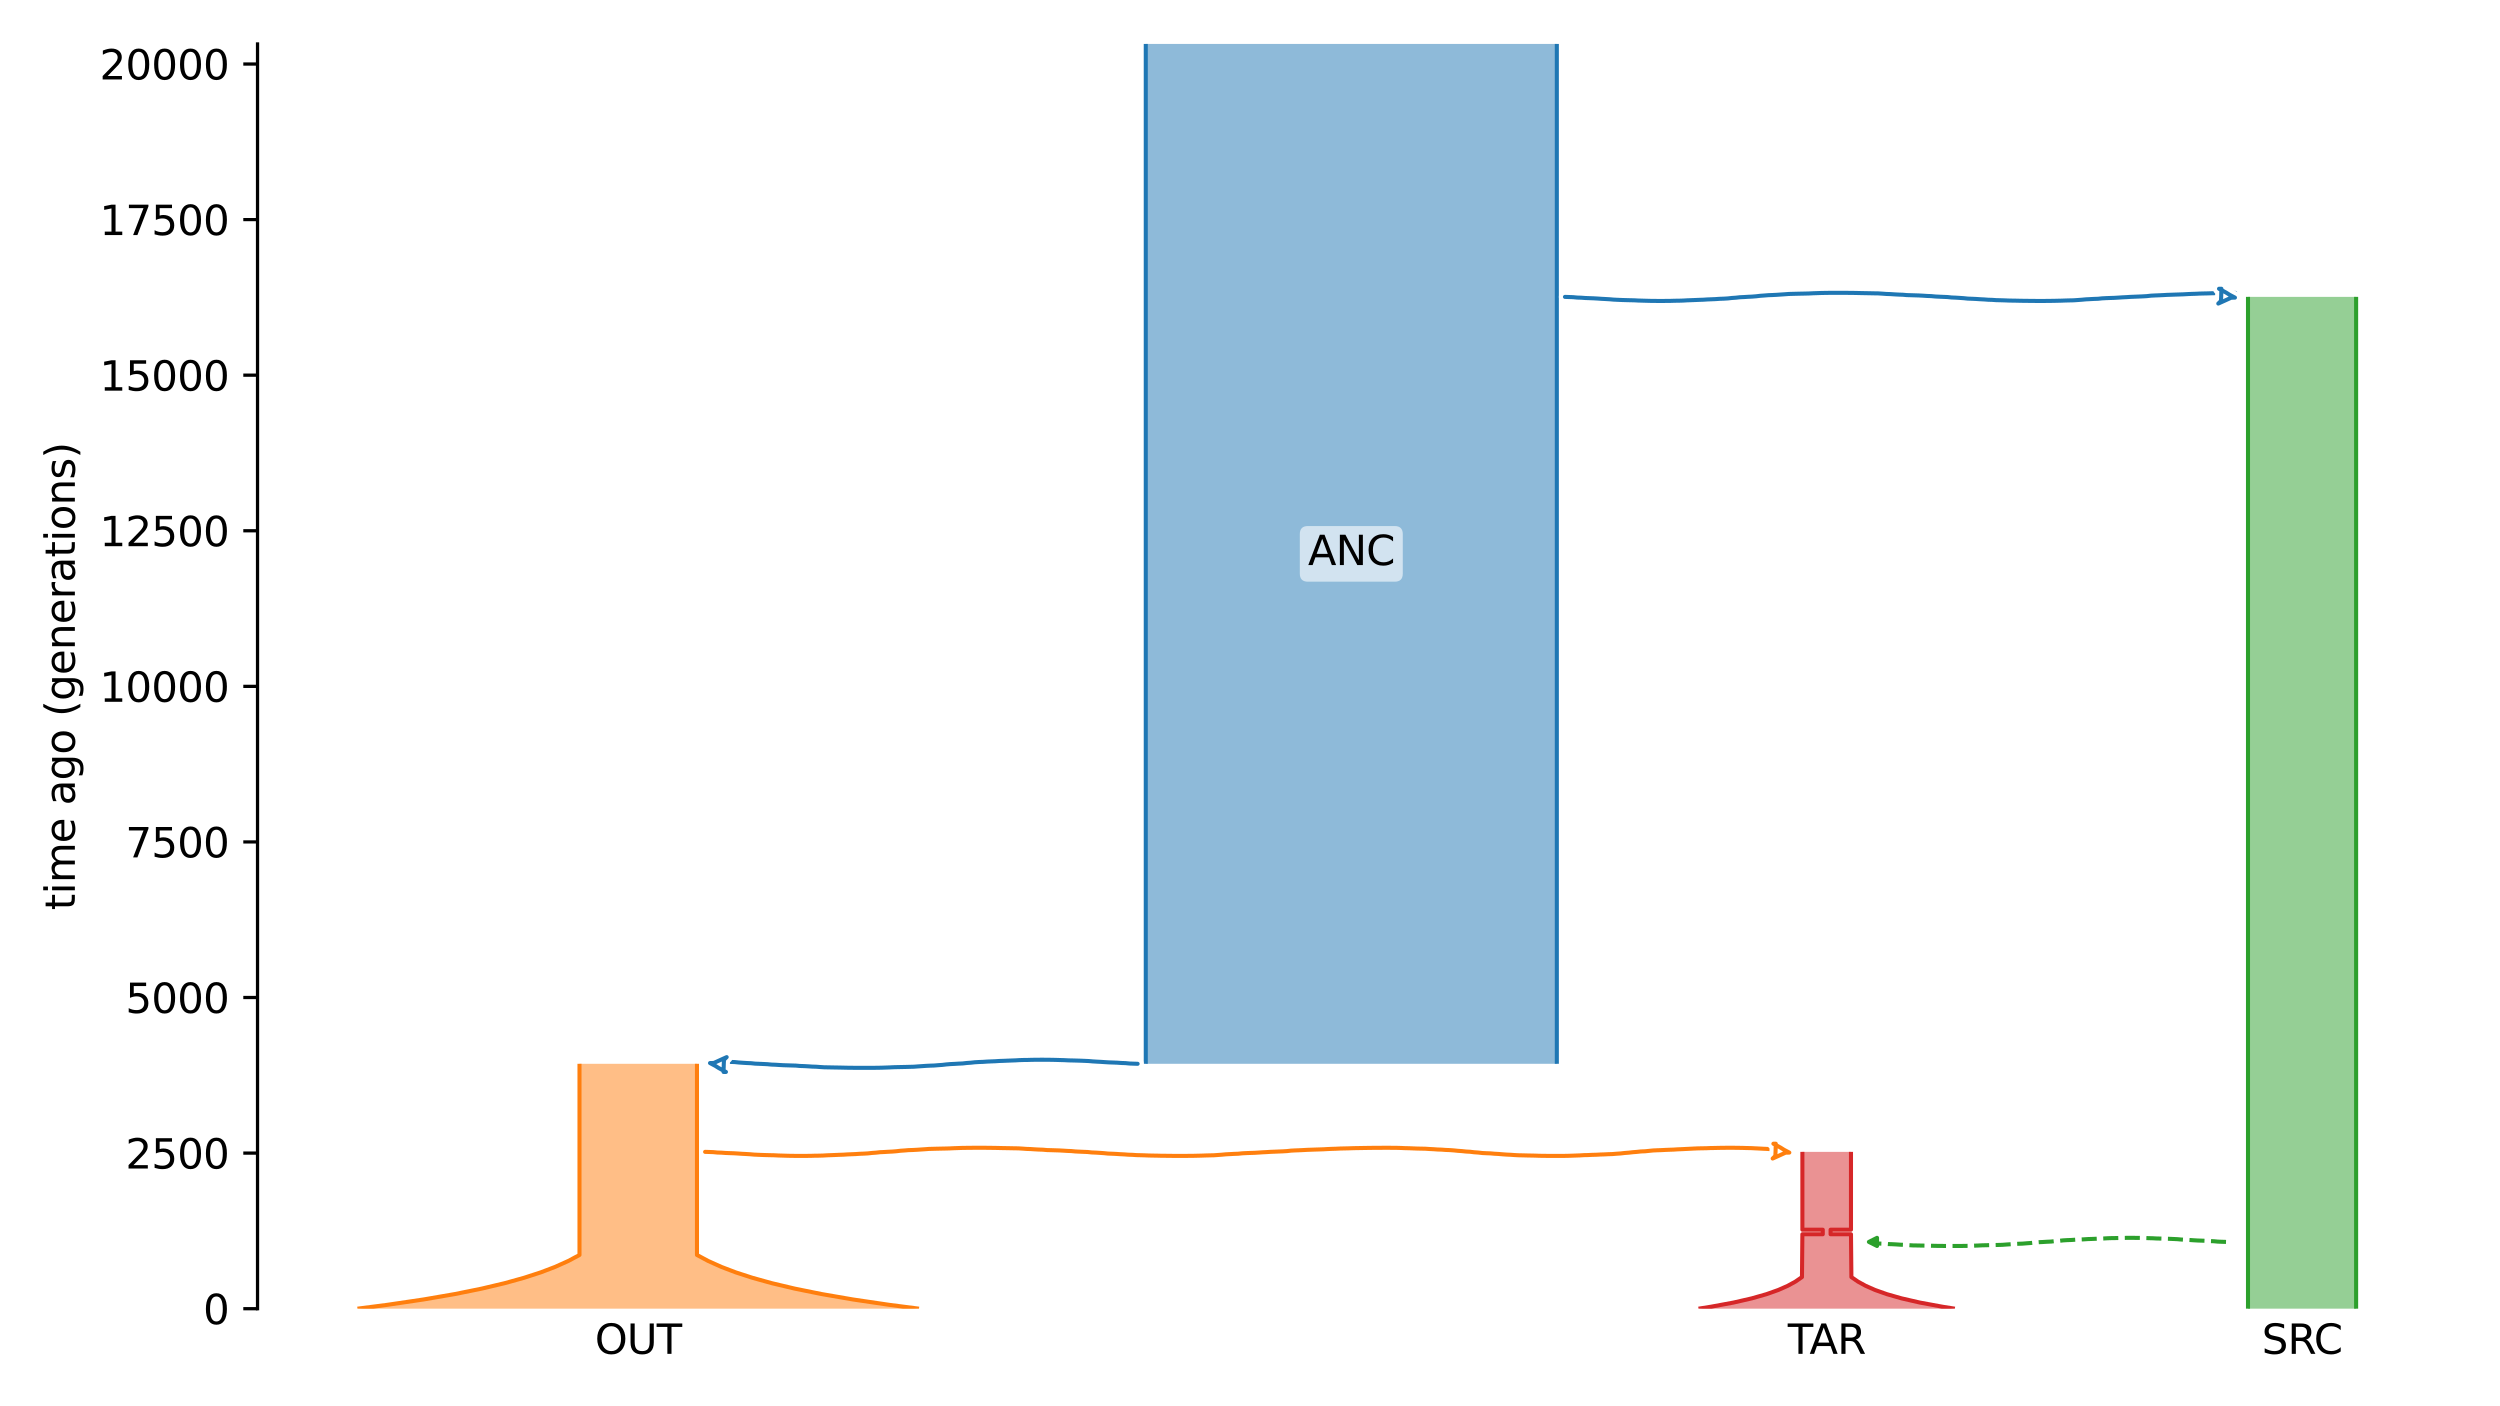 <?xml version="1.0" encoding="utf-8" standalone="no"?>
<!DOCTYPE svg PUBLIC "-//W3C//DTD SVG 1.1//EN"
  "http://www.w3.org/Graphics/SVG/1.1/DTD/svg11.dtd">
<svg xmlns:xlink="http://www.w3.org/1999/xlink" width="614.4pt" height="345.6pt" viewBox="0 0 614.4 345.6" xmlns="http://www.w3.org/2000/svg" version="1.1">
 <defs>
  <style type="text/css">*{stroke-linejoin: round; stroke-linecap: butt}</style>
 </defs>
 <g id="figure_1">
  <g id="patch_1">
   <path d="M 0 345.6 
L 614.4 345.6 
L 614.4 0 
L 0 0 
z
" style="fill: #ffffff"/>
  </g>
  <g id="axes_1">
   <g id="patch_2">
    <path d="M 63.291 321.622 
L 603.6 321.622 
L 603.6 10.8 
L 63.291 10.8 
z
" style="fill: #ffffff"/>
   </g>
   <path d="M 547.064 305.211 
L 546.064 305.179 
L 545.064 305.143 
L 544.064 305.045 
L 543.064 305.012 
L 542.064 304.939 
L 541.064 304.9 
L 540.064 304.865 
L 539.064 304.807 
L 538.064 304.737 
L 537.064 304.685 
L 536.064 304.626 
L 535.064 304.537 
L 534.064 304.491 
L 533.064 304.449 
L 532.064 304.418 
L 531.064 304.392 
L 530.064 304.371 
L 529.064 304.317 
L 528.064 304.289 
L 527.064 304.259 
L 526.064 304.234 
L 525.064 304.222 
L 524.064 304.212 
L 523.064 304.212 
L 522.064 304.222 
L 521.064 304.234 
L 520.064 304.265 
L 519.064 304.276 
L 518.064 304.306 
L 517.064 304.366 
L 516.064 304.403 
L 515.064 304.442 
L 514.064 304.484 
L 513.064 304.517 
L 512.064 304.585 
L 511.064 304.624 
L 510.064 304.666 
L 509.064 304.737 
L 508.064 304.773 
L 507.064 304.832 
L 506.064 304.943 
L 505.064 305.013 
L 504.064 305.126 
L 503.064 305.172 
L 502.064 305.233 
L 501.064 305.282 
L 500.064 305.363 
L 499.064 305.481 
L 498.064 305.551 
L 497.064 305.635 
L 496.064 305.668 
L 495.064 305.719 
L 494.064 305.788 
L 493.064 305.854 
L 492.064 305.931 
L 491.064 305.958 
L 490.064 305.984 
L 489.064 306.007 
L 488.064 306.027 
L 487.064 306.053 
L 486.064 306.103 
L 485.064 306.138 
L 484.064 306.174 
L 483.064 306.189 
L 482.064 306.205 
L 481.064 306.208 
L 480.064 306.211 
L 479.064 306.21 
L 478.064 306.208 
L 477.064 306.195 
L 476.064 306.187 
L 475.064 306.165 
L 474.064 306.142 
L 473.064 306.125 
L 472.064 306.106 
L 471.064 306.086 
L 470.064 306.069 
L 469.064 306.007 
L 468.064 305.931 
L 467.064 305.899 
L 466.064 305.831 
L 465.064 305.777 
L 464.064 305.743 
L 463.064 305.653 
L 462.064 305.625 
L 460.3 305.593 
" clip-path="url(#p0318773125)" style="fill: none; stroke-dasharray: 3.7,1.6; stroke-dashoffset: 0; stroke: #2ca02c"/>
   <g id="patch_3">
    <path d="M 281.584 10.8 
L 281.584 261.438 
M 382.606 10.8 
L 382.606 261.438 
" clip-path="url(#p0318773125)" style="fill: none; stroke: #ffffff; stroke-width: 3; stroke-linejoin: miter"/>
    <path d="M 281.584 10.8 
L 281.584 261.438 
M 382.606 10.8 
L 382.606 261.438 
" clip-path="url(#p0318773125)" style="fill: none; stroke: #1f77b4; stroke-linejoin: miter"/>
    <g id="PolyCollection_1">
     <path d="M 382.606 10.8 
L 281.584 10.8 
L 281.584 261.438 
L 382.606 261.438 
L 382.606 261.438 
L 382.606 10.8 
z
" clip-path="url(#p0318773125)" style="fill: #1f77b4; fill-opacity: 0.5"/>
    </g>
    <g id="patch_4">
     <path d="M 142.416 261.438 
L 142.416 308.423 
L 142.416 308.423 
L 139.676 309.889 
L 136.415 311.356 
L 132.916 312.689 
L 128.818 314.022 
L 124.019 315.356 
L 118.399 316.689 
L 111.816 318.022 
L 104.106 319.355 
L 95.076 320.689 
L 87.85 321.622 
M 171.287 261.438 
L 171.287 308.423 
L 171.287 308.423 
L 174.027 309.889 
L 177.288 311.356 
L 180.787 312.689 
L 184.884 314.022 
L 189.684 315.356 
L 195.304 316.689 
L 201.887 318.022 
L 209.597 319.355 
L 218.627 320.689 
L 225.853 321.622 
L 225.853 321.622 
" clip-path="url(#p0318773125)" style="fill: none; stroke: #ffffff; stroke-width: 3; stroke-linejoin: miter"/>
     <path d="M 142.416 261.438 
L 142.416 308.423 
L 142.416 308.423 
L 139.676 309.889 
L 136.415 311.356 
L 132.916 312.689 
L 128.818 314.022 
L 124.019 315.356 
L 118.399 316.689 
L 111.816 318.022 
L 104.106 319.355 
L 95.076 320.689 
L 87.85 321.622 
M 171.287 261.438 
L 171.287 308.423 
L 171.287 308.423 
L 174.027 309.889 
L 177.288 311.356 
L 180.787 312.689 
L 184.884 314.022 
L 189.684 315.356 
L 195.304 316.689 
L 201.887 318.022 
L 209.597 319.355 
L 218.627 320.689 
L 225.853 321.622 
L 225.853 321.622 
" clip-path="url(#p0318773125)" style="fill: none; stroke: #ff7f0e; stroke-linejoin: miter"/>
     <g id="PolyCollection_2">
      <path d="M 171.287 261.438 
L 142.416 261.438 
L 142.416 308.423 
L 142.416 308.423 
L 142.186 308.556 
L 141.953 308.689 
L 141.715 308.823 
L 141.474 308.956 
L 141.229 309.089 
L 140.98 309.223 
L 140.728 309.356 
L 140.471 309.489 
L 140.21 309.623 
L 139.945 309.756 
L 139.676 309.889 
L 139.402 310.023 
L 139.124 310.156 
L 138.842 310.289 
L 138.555 310.423 
L 138.263 310.556 
L 137.967 310.689 
L 137.667 310.823 
L 137.361 310.956 
L 137.051 311.089 
L 136.735 311.223 
L 136.415 311.356 
L 136.089 311.489 
L 135.759 311.623 
L 135.423 311.756 
L 135.081 311.889 
L 134.734 312.023 
L 134.382 312.156 
L 134.024 312.289 
L 133.661 312.422 
L 133.291 312.556 
L 132.916 312.689 
L 132.535 312.822 
L 132.148 312.956 
L 131.754 313.089 
L 131.354 313.222 
L 130.948 313.356 
L 130.536 313.489 
L 130.116 313.622 
L 129.691 313.756 
L 129.258 313.889 
L 128.818 314.022 
L 128.372 314.156 
L 127.918 314.289 
L 127.457 314.422 
L 126.989 314.556 
L 126.514 314.689 
L 126.03 314.822 
L 125.539 314.956 
L 125.041 315.089 
L 124.534 315.222 
L 124.019 315.356 
L 123.496 315.489 
L 122.965 315.622 
L 122.425 315.756 
L 121.877 315.889 
L 121.32 316.022 
L 120.754 316.156 
L 120.179 316.289 
L 119.595 316.422 
L 119.001 316.556 
L 118.399 316.689 
L 117.786 316.822 
L 117.164 316.956 
L 116.532 317.089 
L 115.89 317.222 
L 115.237 317.355 
L 114.574 317.489 
L 113.901 317.622 
L 113.217 317.755 
L 112.522 317.889 
L 111.816 318.022 
L 111.098 318.155 
L 110.37 318.289 
L 109.629 318.422 
L 108.877 318.555 
L 108.113 318.689 
L 107.337 318.822 
L 106.548 318.955 
L 105.747 319.089 
L 104.933 319.222 
L 104.106 319.355 
L 103.266 319.489 
L 102.412 319.622 
L 101.545 319.755 
L 100.664 319.889 
L 99.769 320.022 
L 98.86 320.155 
L 97.936 320.289 
L 96.998 320.422 
L 96.044 320.555 
L 95.076 320.689 
L 94.092 320.822 
L 93.092 320.955 
L 92.077 321.089 
L 91.045 321.222 
L 89.997 321.355 
L 88.932 321.489 
L 87.85 321.622 
L 225.853 321.622 
L 225.853 321.622 
L 224.771 321.489 
L 223.706 321.355 
L 222.658 321.222 
L 221.626 321.089 
L 220.611 320.955 
L 219.611 320.822 
L 218.627 320.689 
L 217.658 320.555 
L 216.705 320.422 
L 215.767 320.289 
L 214.843 320.155 
L 213.934 320.022 
L 213.039 319.889 
L 212.158 319.755 
L 211.291 319.622 
L 210.437 319.489 
L 209.597 319.355 
L 208.77 319.222 
L 207.956 319.089 
L 207.155 318.955 
L 206.366 318.822 
L 205.59 318.689 
L 204.826 318.555 
L 204.074 318.422 
L 203.333 318.289 
L 202.605 318.155 
L 201.887 318.022 
L 201.181 317.889 
L 200.486 317.755 
L 199.802 317.622 
L 199.129 317.489 
L 198.466 317.355 
L 197.813 317.222 
L 197.171 317.089 
L 196.539 316.956 
L 195.917 316.822 
L 195.304 316.689 
L 194.701 316.556 
L 194.108 316.422 
L 193.524 316.289 
L 192.949 316.156 
L 192.383 316.022 
L 191.826 315.889 
L 191.277 315.756 
L 190.738 315.622 
L 190.206 315.489 
L 189.684 315.356 
L 189.169 315.222 
L 188.662 315.089 
L 188.163 314.956 
L 187.672 314.822 
L 187.189 314.689 
L 186.714 314.556 
L 186.245 314.422 
L 185.785 314.289 
L 185.331 314.156 
L 184.884 314.022 
L 184.445 313.889 
L 184.012 313.756 
L 183.586 313.622 
L 183.167 313.489 
L 182.755 313.356 
L 182.349 313.222 
L 181.949 313.089 
L 181.555 312.956 
L 181.168 312.822 
L 180.787 312.689 
L 180.411 312.556 
L 180.042 312.422 
L 179.679 312.289 
L 179.321 312.156 
L 178.968 312.023 
L 178.622 311.889 
L 178.28 311.756 
L 177.944 311.623 
L 177.614 311.489 
L 177.288 311.356 
L 176.968 311.223 
L 176.652 311.089 
L 176.342 310.956 
L 176.036 310.823 
L 175.735 310.689 
L 175.439 310.556 
L 175.148 310.423 
L 174.861 310.289 
L 174.579 310.156 
L 174.301 310.023 
L 174.027 309.889 
L 173.758 309.756 
L 173.493 309.623 
L 173.232 309.489 
L 172.975 309.356 
L 172.722 309.223 
L 172.474 309.089 
L 172.229 308.956 
L 171.988 308.823 
L 171.75 308.689 
L 171.517 308.556 
L 171.287 308.423 
L 171.287 308.423 
L 171.287 261.438 
z
" clip-path="url(#p0318773125)" style="fill: #ff7f0e; fill-opacity: 0.5"/>
     </g>
     <g id="patch_5">
      <path d="M 552.468 72.964 
L 552.468 321.622 
M 579.04 72.964 
L 579.04 321.622 
" clip-path="url(#p0318773125)" style="fill: none; stroke: #ffffff; stroke-width: 3; stroke-linejoin: miter"/>
      <path d="M 552.468 72.964 
L 552.468 321.622 
M 579.04 72.964 
L 579.04 321.622 
" clip-path="url(#p0318773125)" style="fill: none; stroke: #2ca02c; stroke-linejoin: miter"/>
      <g id="PolyCollection_3">
       <path d="M 579.04 72.964 
L 552.468 72.964 
L 552.468 321.622 
L 579.04 321.622 
L 579.04 321.622 
L 579.04 72.964 
z
" clip-path="url(#p0318773125)" style="fill: #2ca02c; fill-opacity: 0.5"/>
      </g>
      <g id="patch_6">
       <path d="M 442.953 283.08 
L 442.953 302.213 
L 447.963 302.213 
L 447.963 303.33 
L 442.953 303.33 
L 442.852 313.855 
L 441.242 314.965 
L 439.367 315.995 
L 437.034 317.025 
L 434.133 318.055 
L 430.523 319.086 
L 426.032 320.116 
L 420.446 321.146 
L 417.426 321.622 
M 454.897 283.08 
L 454.897 302.213 
L 449.887 302.213 
L 449.887 303.33 
L 454.897 303.33 
L 454.998 313.855 
L 456.608 314.965 
L 458.483 315.995 
L 460.815 317.025 
L 463.717 318.055 
L 467.327 319.086 
L 471.817 320.116 
L 477.404 321.146 
L 480.423 321.622 
L 480.423 321.622 
" clip-path="url(#p0318773125)" style="fill: none; stroke: #ffffff; stroke-width: 3; stroke-linejoin: miter"/>
       <path d="M 442.953 283.08 
L 442.953 302.213 
L 447.963 302.213 
L 447.963 303.33 
L 442.953 303.33 
L 442.852 313.855 
L 441.242 314.965 
L 439.367 315.995 
L 437.034 317.025 
L 434.133 318.055 
L 430.523 319.086 
L 426.032 320.116 
L 420.446 321.146 
L 417.426 321.622 
M 454.897 283.08 
L 454.897 302.213 
L 449.887 302.213 
L 449.887 303.33 
L 454.897 303.33 
L 454.998 313.855 
L 456.608 314.965 
L 458.483 315.995 
L 460.815 317.025 
L 463.717 318.055 
L 467.327 319.086 
L 471.817 320.116 
L 477.404 321.146 
L 480.423 321.622 
L 480.423 321.622 
" clip-path="url(#p0318773125)" style="fill: none; stroke: #d62728; stroke-linejoin: miter"/>
       <g id="PolyCollection_4">
        <path d="M 454.897 283.08 
L 442.953 283.08 
L 442.953 302.213 
L 447.963 302.213 
L 447.963 303.33 
L 442.953 303.33 
L 442.953 313.776 
L 442.953 313.776 
L 442.852 313.855 
L 442.749 313.934 
L 442.644 314.014 
L 442.538 314.093 
L 442.43 314.172 
L 442.319 314.251 
L 442.208 314.331 
L 442.094 314.41 
L 441.978 314.489 
L 441.86 314.568 
L 441.741 314.648 
L 441.619 314.727 
L 441.495 314.806 
L 441.37 314.885 
L 441.242 314.965 
L 441.111 315.044 
L 440.979 315.123 
L 440.844 315.202 
L 440.708 315.282 
L 440.568 315.361 
L 440.427 315.44 
L 440.283 315.519 
L 440.137 315.599 
L 439.988 315.678 
L 439.836 315.757 
L 439.682 315.836 
L 439.526 315.916 
L 439.367 315.995 
L 439.205 316.074 
L 439.04 316.153 
L 438.873 316.233 
L 438.702 316.312 
L 438.529 316.391 
L 438.353 316.47 
L 438.174 316.55 
L 437.992 316.629 
L 437.807 316.708 
L 437.619 316.787 
L 437.427 316.867 
L 437.232 316.946 
L 437.034 317.025 
L 436.833 317.104 
L 436.628 317.184 
L 436.42 317.263 
L 436.208 317.342 
L 435.992 317.421 
L 435.773 317.501 
L 435.551 317.58 
L 435.324 317.659 
L 435.094 317.738 
L 434.859 317.818 
L 434.621 317.897 
L 434.379 317.976 
L 434.133 318.055 
L 433.882 318.135 
L 433.627 318.214 
L 433.368 318.293 
L 433.105 318.372 
L 432.837 318.452 
L 432.564 318.531 
L 432.287 318.61 
L 432.005 318.69 
L 431.719 318.769 
L 431.427 318.848 
L 431.131 318.927 
L 430.829 319.007 
L 430.523 319.086 
L 430.211 319.165 
L 429.894 319.244 
L 429.572 319.324 
L 429.244 319.403 
L 428.911 319.482 
L 428.572 319.561 
L 428.227 319.641 
L 427.876 319.72 
L 427.52 319.799 
L 427.157 319.878 
L 426.788 319.958 
L 426.413 320.037 
L 426.032 320.116 
L 425.644 320.195 
L 425.25 320.275 
L 424.849 320.354 
L 424.441 320.433 
L 424.027 320.512 
L 423.605 320.592 
L 423.176 320.671 
L 422.74 320.75 
L 422.296 320.829 
L 421.845 320.909 
L 421.387 320.988 
L 420.92 321.067 
L 420.446 321.146 
L 419.963 321.226 
L 419.473 321.305 
L 418.974 321.384 
L 418.467 321.463 
L 417.951 321.543 
L 417.426 321.622 
L 480.423 321.622 
L 480.423 321.622 
L 479.899 321.543 
L 479.383 321.463 
L 478.875 321.384 
L 478.377 321.305 
L 477.886 321.226 
L 477.404 321.146 
L 476.929 321.067 
L 476.463 320.988 
L 476.004 320.909 
L 475.553 320.829 
L 475.11 320.75 
L 474.673 320.671 
L 474.245 320.592 
L 473.823 320.512 
L 473.408 320.433 
L 473 320.354 
L 472.599 320.275 
L 472.205 320.195 
L 471.817 320.116 
L 471.436 320.037 
L 471.061 319.958 
L 470.692 319.878 
L 470.33 319.799 
L 469.973 319.72 
L 469.623 319.641 
L 469.278 319.561 
L 468.939 319.482 
L 468.605 319.403 
L 468.278 319.324 
L 467.955 319.244 
L 467.638 319.165 
L 467.327 319.086 
L 467.02 319.007 
L 466.719 318.927 
L 466.422 318.848 
L 466.131 318.769 
L 465.844 318.69 
L 465.562 318.61 
L 465.285 318.531 
L 465.013 318.452 
L 464.745 318.372 
L 464.481 318.293 
L 464.222 318.214 
L 463.967 318.135 
L 463.717 318.055 
L 463.47 317.976 
L 463.228 317.897 
L 462.99 317.818 
L 462.756 317.738 
L 462.525 317.659 
L 462.299 317.58 
L 462.076 317.501 
L 461.857 317.421 
L 461.642 317.342 
L 461.43 317.263 
L 461.221 317.184 
L 461.017 317.104 
L 460.815 317.025 
L 460.617 316.946 
L 460.422 316.867 
L 460.231 316.787 
L 460.043 316.708 
L 459.857 316.629 
L 459.675 316.55 
L 459.496 316.47 
L 459.32 316.391 
L 459.147 316.312 
L 458.977 316.233 
L 458.809 316.153 
L 458.645 316.074 
L 458.483 315.995 
L 458.324 315.916 
L 458.167 315.836 
L 458.013 315.757 
L 457.862 315.678 
L 457.713 315.599 
L 457.566 315.519 
L 457.422 315.44 
L 457.281 315.361 
L 457.142 315.282 
L 457.005 315.202 
L 456.87 315.123 
L 456.738 315.044 
L 456.608 314.965 
L 456.48 314.885 
L 456.354 314.806 
L 456.23 314.727 
L 456.109 314.648 
L 455.989 314.568 
L 455.871 314.489 
L 455.756 314.41 
L 455.642 314.331 
L 455.53 314.251 
L 455.42 314.172 
L 455.312 314.093 
L 455.205 314.014 
L 455.101 313.934 
L 454.998 313.855 
L 454.897 313.776 
L 454.897 313.776 
L 454.897 303.33 
L 449.887 303.33 
L 449.887 302.213 
L 454.897 302.213 
L 454.897 283.08 
z
" clip-path="url(#p0318773125)" style="fill: #d62728; fill-opacity: 0.5"/>
       </g>
       <g id="matplotlib.axis_1">
        <g id="xtick_1">
         <g id="line2d_1"/>
         <g id="text_1">
          <!-- OUT -->
          <g transform="translate(146.202 332.72) scale(0.1 -0.1)">
           <defs>
            <path id="DejaVuSans-4f" d="M 2522 4238 
Q 1834 4238 1429 3725 
Q 1025 3213 1025 2328 
Q 1025 1447 1429 934 
Q 1834 422 2522 422 
Q 3209 422 3611 934 
Q 4013 1447 4013 2328 
Q 4013 3213 3611 3725 
Q 3209 4238 2522 4238 
z
M 2522 4750 
Q 3503 4750 4090 4092 
Q 4678 3434 4678 2328 
Q 4678 1225 4090 567 
Q 3503 -91 2522 -91 
Q 1538 -91 948 565 
Q 359 1222 359 2328 
Q 359 3434 948 4092 
Q 1538 4750 2522 4750 
z
" transform="scale(0.016)"/>
            <path id="DejaVuSans-55" d="M 556 4666 
L 1191 4666 
L 1191 1831 
Q 1191 1081 1462 751 
Q 1734 422 2344 422 
Q 2950 422 3222 751 
Q 3494 1081 3494 1831 
L 3494 4666 
L 4128 4666 
L 4128 1753 
Q 4128 841 3676 375 
Q 3225 -91 2344 -91 
Q 1459 -91 1007 375 
Q 556 841 556 1753 
L 556 4666 
z
" transform="scale(0.016)"/>
            <path id="DejaVuSans-54" d="M -19 4666 
L 3928 4666 
L 3928 4134 
L 2272 4134 
L 2272 0 
L 1638 0 
L 1638 4134 
L -19 4134 
L -19 4666 
z
" transform="scale(0.016)"/>
           </defs>
           <use xlink:href="#DejaVuSans-4f"/>
           <use xlink:href="#DejaVuSans-55" x="78.711"/>
           <use xlink:href="#DejaVuSans-54" x="151.904"/>
          </g>
         </g>
        </g>
        <g id="xtick_2">
         <g id="line2d_2"/>
         <g id="text_2">
          <!-- SRC -->
          <g transform="translate(555.864 332.72) scale(0.1 -0.1)">
           <defs>
            <path id="DejaVuSans-53" d="M 3425 4513 
L 3425 3897 
Q 3066 4069 2747 4153 
Q 2428 4238 2131 4238 
Q 1616 4238 1336 4038 
Q 1056 3838 1056 3469 
Q 1056 3159 1242 3001 
Q 1428 2844 1947 2747 
L 2328 2669 
Q 3034 2534 3370 2195 
Q 3706 1856 3706 1288 
Q 3706 609 3251 259 
Q 2797 -91 1919 -91 
Q 1588 -91 1214 -16 
Q 841 59 441 206 
L 441 856 
Q 825 641 1194 531 
Q 1563 422 1919 422 
Q 2459 422 2753 634 
Q 3047 847 3047 1241 
Q 3047 1584 2836 1778 
Q 2625 1972 2144 2069 
L 1759 2144 
Q 1053 2284 737 2584 
Q 422 2884 422 3419 
Q 422 4038 858 4394 
Q 1294 4750 2059 4750 
Q 2388 4750 2728 4690 
Q 3069 4631 3425 4513 
z
" transform="scale(0.016)"/>
            <path id="DejaVuSans-52" d="M 2841 2188 
Q 3044 2119 3236 1894 
Q 3428 1669 3622 1275 
L 4263 0 
L 3584 0 
L 2988 1197 
Q 2756 1666 2539 1819 
Q 2322 1972 1947 1972 
L 1259 1972 
L 1259 0 
L 628 0 
L 628 4666 
L 2053 4666 
Q 2853 4666 3247 4331 
Q 3641 3997 3641 3322 
Q 3641 2881 3436 2590 
Q 3231 2300 2841 2188 
z
M 1259 4147 
L 1259 2491 
L 2053 2491 
Q 2509 2491 2742 2702 
Q 2975 2913 2975 3322 
Q 2975 3731 2742 3939 
Q 2509 4147 2053 4147 
L 1259 4147 
z
" transform="scale(0.016)"/>
            <path id="DejaVuSans-43" d="M 4122 4306 
L 4122 3641 
Q 3803 3938 3442 4084 
Q 3081 4231 2675 4231 
Q 1875 4231 1450 3742 
Q 1025 3253 1025 2328 
Q 1025 1406 1450 917 
Q 1875 428 2675 428 
Q 3081 428 3442 575 
Q 3803 722 4122 1019 
L 4122 359 
Q 3791 134 3420 21 
Q 3050 -91 2638 -91 
Q 1578 -91 968 557 
Q 359 1206 359 2328 
Q 359 3453 968 4101 
Q 1578 4750 2638 4750 
Q 3056 4750 3426 4639 
Q 3797 4528 4122 4306 
z
" transform="scale(0.016)"/>
           </defs>
           <use xlink:href="#DejaVuSans-53"/>
           <use xlink:href="#DejaVuSans-52" x="63.477"/>
           <use xlink:href="#DejaVuSans-43" x="127.959"/>
          </g>
         </g>
        </g>
        <g id="xtick_3">
         <g id="line2d_3"/>
         <g id="text_3">
          <!-- TAR -->
          <g transform="translate(439.364 332.72) scale(0.1 -0.1)">
           <defs>
            <path id="DejaVuSans-41" d="M 2188 4044 
L 1331 1722 
L 3047 1722 
L 2188 4044 
z
M 1831 4666 
L 2547 4666 
L 4325 0 
L 3669 0 
L 3244 1197 
L 1141 1197 
L 716 0 
L 50 0 
L 1831 4666 
z
" transform="scale(0.016)"/>
           </defs>
           <use xlink:href="#DejaVuSans-54"/>
           <use xlink:href="#DejaVuSans-41" x="53.334"/>
           <use xlink:href="#DejaVuSans-52" x="121.742"/>
          </g>
         </g>
        </g>
       </g>
       <g id="matplotlib.axis_2">
        <g id="ytick_1">
         <g id="line2d_4">
          <defs>
           <path id="m72302c1545" d="M 0 0 
L -3.5 0 
" style="stroke: #000000; stroke-width: 0.8"/>
          </defs>
          <g>
           <use xlink:href="#m72302c1545" x="63.291" y="321.622" style="stroke: #000000; stroke-width: 0.8"/>
          </g>
         </g>
         <g id="text_4">
          <!-- 0 -->
          <g transform="translate(49.928 325.421) scale(0.1 -0.1)">
           <defs>
            <path id="DejaVuSans-30" d="M 2034 4250 
Q 1547 4250 1301 3770 
Q 1056 3291 1056 2328 
Q 1056 1369 1301 889 
Q 1547 409 2034 409 
Q 2525 409 2770 889 
Q 3016 1369 3016 2328 
Q 3016 3291 2770 3770 
Q 2525 4250 2034 4250 
z
M 2034 4750 
Q 2819 4750 3233 4129 
Q 3647 3509 3647 2328 
Q 3647 1150 3233 529 
Q 2819 -91 2034 -91 
Q 1250 -91 836 529 
Q 422 1150 422 2328 
Q 422 3509 836 4129 
Q 1250 4750 2034 4750 
z
" transform="scale(0.016)"/>
           </defs>
           <use xlink:href="#DejaVuSans-30"/>
          </g>
         </g>
        </g>
        <g id="ytick_2">
         <g id="line2d_5">
          <g>
           <use xlink:href="#m72302c1545" x="63.291" y="283.386" style="stroke: #000000; stroke-width: 0.8"/>
          </g>
         </g>
         <g id="text_5">
          <!-- 2500 -->
          <g transform="translate(30.841 287.185) scale(0.1 -0.1)">
           <defs>
            <path id="DejaVuSans-32" d="M 1228 531 
L 3431 531 
L 3431 0 
L 469 0 
L 469 531 
Q 828 903 1448 1529 
Q 2069 2156 2228 2338 
Q 2531 2678 2651 2914 
Q 2772 3150 2772 3378 
Q 2772 3750 2511 3984 
Q 2250 4219 1831 4219 
Q 1534 4219 1204 4116 
Q 875 4013 500 3803 
L 500 4441 
Q 881 4594 1212 4672 
Q 1544 4750 1819 4750 
Q 2544 4750 2975 4387 
Q 3406 4025 3406 3419 
Q 3406 3131 3298 2873 
Q 3191 2616 2906 2266 
Q 2828 2175 2409 1742 
Q 1991 1309 1228 531 
z
" transform="scale(0.016)"/>
            <path id="DejaVuSans-35" d="M 691 4666 
L 3169 4666 
L 3169 4134 
L 1269 4134 
L 1269 2991 
Q 1406 3038 1543 3061 
Q 1681 3084 1819 3084 
Q 2600 3084 3056 2656 
Q 3513 2228 3513 1497 
Q 3513 744 3044 326 
Q 2575 -91 1722 -91 
Q 1428 -91 1123 -41 
Q 819 9 494 109 
L 494 744 
Q 775 591 1075 516 
Q 1375 441 1709 441 
Q 2250 441 2565 725 
Q 2881 1009 2881 1497 
Q 2881 1984 2565 2268 
Q 2250 2553 1709 2553 
Q 1456 2553 1204 2497 
Q 953 2441 691 2322 
L 691 4666 
z
" transform="scale(0.016)"/>
           </defs>
           <use xlink:href="#DejaVuSans-32"/>
           <use xlink:href="#DejaVuSans-35" x="63.623"/>
           <use xlink:href="#DejaVuSans-30" x="127.246"/>
           <use xlink:href="#DejaVuSans-30" x="190.869"/>
          </g>
         </g>
        </g>
        <g id="ytick_3">
         <g id="line2d_6">
          <g>
           <use xlink:href="#m72302c1545" x="63.291" y="245.15" style="stroke: #000000; stroke-width: 0.8"/>
          </g>
         </g>
         <g id="text_6">
          <!-- 5000 -->
          <g transform="translate(30.841 248.949) scale(0.1 -0.1)">
           <use xlink:href="#DejaVuSans-35"/>
           <use xlink:href="#DejaVuSans-30" x="63.623"/>
           <use xlink:href="#DejaVuSans-30" x="127.246"/>
           <use xlink:href="#DejaVuSans-30" x="190.869"/>
          </g>
         </g>
        </g>
        <g id="ytick_4">
         <g id="line2d_7">
          <g>
           <use xlink:href="#m72302c1545" x="63.291" y="206.913" style="stroke: #000000; stroke-width: 0.8"/>
          </g>
         </g>
         <g id="text_7">
          <!-- 7500 -->
          <g transform="translate(30.841 210.713) scale(0.1 -0.1)">
           <defs>
            <path id="DejaVuSans-37" d="M 525 4666 
L 3525 4666 
L 3525 4397 
L 1831 0 
L 1172 0 
L 2766 4134 
L 525 4134 
L 525 4666 
z
" transform="scale(0.016)"/>
           </defs>
           <use xlink:href="#DejaVuSans-37"/>
           <use xlink:href="#DejaVuSans-35" x="63.623"/>
           <use xlink:href="#DejaVuSans-30" x="127.246"/>
           <use xlink:href="#DejaVuSans-30" x="190.869"/>
          </g>
         </g>
        </g>
        <g id="ytick_5">
         <g id="line2d_8">
          <g>
           <use xlink:href="#m72302c1545" x="63.291" y="168.677" style="stroke: #000000; stroke-width: 0.8"/>
          </g>
         </g>
         <g id="text_8">
          <!-- 10000 -->
          <g transform="translate(24.478 172.476) scale(0.1 -0.1)">
           <defs>
            <path id="DejaVuSans-31" d="M 794 531 
L 1825 531 
L 1825 4091 
L 703 3866 
L 703 4441 
L 1819 4666 
L 2450 4666 
L 2450 531 
L 3481 531 
L 3481 0 
L 794 0 
L 794 531 
z
" transform="scale(0.016)"/>
           </defs>
           <use xlink:href="#DejaVuSans-31"/>
           <use xlink:href="#DejaVuSans-30" x="63.623"/>
           <use xlink:href="#DejaVuSans-30" x="127.246"/>
           <use xlink:href="#DejaVuSans-30" x="190.869"/>
           <use xlink:href="#DejaVuSans-30" x="254.492"/>
          </g>
         </g>
        </g>
        <g id="ytick_6">
         <g id="line2d_9">
          <g>
           <use xlink:href="#m72302c1545" x="63.291" y="130.441" style="stroke: #000000; stroke-width: 0.8"/>
          </g>
         </g>
         <g id="text_9">
          <!-- 12500 -->
          <g transform="translate(24.478 134.24) scale(0.1 -0.1)">
           <use xlink:href="#DejaVuSans-31"/>
           <use xlink:href="#DejaVuSans-32" x="63.623"/>
           <use xlink:href="#DejaVuSans-35" x="127.246"/>
           <use xlink:href="#DejaVuSans-30" x="190.869"/>
           <use xlink:href="#DejaVuSans-30" x="254.492"/>
          </g>
         </g>
        </g>
        <g id="ytick_7">
         <g id="line2d_10">
          <g>
           <use xlink:href="#m72302c1545" x="63.291" y="92.205" style="stroke: #000000; stroke-width: 0.8"/>
          </g>
         </g>
         <g id="text_10">
          <!-- 15000 -->
          <g transform="translate(24.478 96.004) scale(0.1 -0.1)">
           <use xlink:href="#DejaVuSans-31"/>
           <use xlink:href="#DejaVuSans-35" x="63.623"/>
           <use xlink:href="#DejaVuSans-30" x="127.246"/>
           <use xlink:href="#DejaVuSans-30" x="190.869"/>
           <use xlink:href="#DejaVuSans-30" x="254.492"/>
          </g>
         </g>
        </g>
        <g id="ytick_8">
         <g id="line2d_11">
          <g>
           <use xlink:href="#m72302c1545" x="63.291" y="53.969" style="stroke: #000000; stroke-width: 0.8"/>
          </g>
         </g>
         <g id="text_11">
          <!-- 17500 -->
          <g transform="translate(24.478 57.768) scale(0.1 -0.1)">
           <use xlink:href="#DejaVuSans-31"/>
           <use xlink:href="#DejaVuSans-37" x="63.623"/>
           <use xlink:href="#DejaVuSans-35" x="127.246"/>
           <use xlink:href="#DejaVuSans-30" x="190.869"/>
           <use xlink:href="#DejaVuSans-30" x="254.492"/>
          </g>
         </g>
        </g>
        <g id="ytick_9">
         <g id="line2d_12">
          <g>
           <use xlink:href="#m72302c1545" x="63.291" y="15.732" style="stroke: #000000; stroke-width: 0.8"/>
          </g>
         </g>
         <g id="text_12">
          <!-- 20000 -->
          <g transform="translate(24.478 19.532) scale(0.1 -0.1)">
           <use xlink:href="#DejaVuSans-32"/>
           <use xlink:href="#DejaVuSans-30" x="63.623"/>
           <use xlink:href="#DejaVuSans-30" x="127.246"/>
           <use xlink:href="#DejaVuSans-30" x="190.869"/>
           <use xlink:href="#DejaVuSans-30" x="254.492"/>
          </g>
         </g>
        </g>
        <g id="text_13">
         <!-- time ago (generations) -->
         <g transform="translate(18.398 223.682) rotate(-90) scale(0.1 -0.1)">
          <defs>
           <path id="DejaVuSans-74" d="M 1172 4494 
L 1172 3500 
L 2356 3500 
L 2356 3053 
L 1172 3053 
L 1172 1153 
Q 1172 725 1289 603 
Q 1406 481 1766 481 
L 2356 481 
L 2356 0 
L 1766 0 
Q 1100 0 847 248 
Q 594 497 594 1153 
L 594 3053 
L 172 3053 
L 172 3500 
L 594 3500 
L 594 4494 
L 1172 4494 
z
" transform="scale(0.016)"/>
           <path id="DejaVuSans-69" d="M 603 3500 
L 1178 3500 
L 1178 0 
L 603 0 
L 603 3500 
z
M 603 4863 
L 1178 4863 
L 1178 4134 
L 603 4134 
L 603 4863 
z
" transform="scale(0.016)"/>
           <path id="DejaVuSans-6d" d="M 3328 2828 
Q 3544 3216 3844 3400 
Q 4144 3584 4550 3584 
Q 5097 3584 5394 3201 
Q 5691 2819 5691 2113 
L 5691 0 
L 5113 0 
L 5113 2094 
Q 5113 2597 4934 2840 
Q 4756 3084 4391 3084 
Q 3944 3084 3684 2787 
Q 3425 2491 3425 1978 
L 3425 0 
L 2847 0 
L 2847 2094 
Q 2847 2600 2669 2842 
Q 2491 3084 2119 3084 
Q 1678 3084 1418 2786 
Q 1159 2488 1159 1978 
L 1159 0 
L 581 0 
L 581 3500 
L 1159 3500 
L 1159 2956 
Q 1356 3278 1631 3431 
Q 1906 3584 2284 3584 
Q 2666 3584 2933 3390 
Q 3200 3197 3328 2828 
z
" transform="scale(0.016)"/>
           <path id="DejaVuSans-65" d="M 3597 1894 
L 3597 1613 
L 953 1613 
Q 991 1019 1311 708 
Q 1631 397 2203 397 
Q 2534 397 2845 478 
Q 3156 559 3463 722 
L 3463 178 
Q 3153 47 2828 -22 
Q 2503 -91 2169 -91 
Q 1331 -91 842 396 
Q 353 884 353 1716 
Q 353 2575 817 3079 
Q 1281 3584 2069 3584 
Q 2775 3584 3186 3129 
Q 3597 2675 3597 1894 
z
M 3022 2063 
Q 3016 2534 2758 2815 
Q 2500 3097 2075 3097 
Q 1594 3097 1305 2825 
Q 1016 2553 972 2059 
L 3022 2063 
z
" transform="scale(0.016)"/>
           <path id="DejaVuSans-20" transform="scale(0.016)"/>
           <path id="DejaVuSans-61" d="M 2194 1759 
Q 1497 1759 1228 1600 
Q 959 1441 959 1056 
Q 959 750 1161 570 
Q 1363 391 1709 391 
Q 2188 391 2477 730 
Q 2766 1069 2766 1631 
L 2766 1759 
L 2194 1759 
z
M 3341 1997 
L 3341 0 
L 2766 0 
L 2766 531 
Q 2569 213 2275 61 
Q 1981 -91 1556 -91 
Q 1019 -91 701 211 
Q 384 513 384 1019 
Q 384 1609 779 1909 
Q 1175 2209 1959 2209 
L 2766 2209 
L 2766 2266 
Q 2766 2663 2505 2880 
Q 2244 3097 1772 3097 
Q 1472 3097 1187 3025 
Q 903 2953 641 2809 
L 641 3341 
Q 956 3463 1253 3523 
Q 1550 3584 1831 3584 
Q 2591 3584 2966 3190 
Q 3341 2797 3341 1997 
z
" transform="scale(0.016)"/>
           <path id="DejaVuSans-67" d="M 2906 1791 
Q 2906 2416 2648 2759 
Q 2391 3103 1925 3103 
Q 1463 3103 1205 2759 
Q 947 2416 947 1791 
Q 947 1169 1205 825 
Q 1463 481 1925 481 
Q 2391 481 2648 825 
Q 2906 1169 2906 1791 
z
M 3481 434 
Q 3481 -459 3084 -895 
Q 2688 -1331 1869 -1331 
Q 1566 -1331 1297 -1286 
Q 1028 -1241 775 -1147 
L 775 -588 
Q 1028 -725 1275 -790 
Q 1522 -856 1778 -856 
Q 2344 -856 2625 -561 
Q 2906 -266 2906 331 
L 2906 616 
Q 2728 306 2450 153 
Q 2172 0 1784 0 
Q 1141 0 747 490 
Q 353 981 353 1791 
Q 353 2603 747 3093 
Q 1141 3584 1784 3584 
Q 2172 3584 2450 3431 
Q 2728 3278 2906 2969 
L 2906 3500 
L 3481 3500 
L 3481 434 
z
" transform="scale(0.016)"/>
           <path id="DejaVuSans-6f" d="M 1959 3097 
Q 1497 3097 1228 2736 
Q 959 2375 959 1747 
Q 959 1119 1226 758 
Q 1494 397 1959 397 
Q 2419 397 2687 759 
Q 2956 1122 2956 1747 
Q 2956 2369 2687 2733 
Q 2419 3097 1959 3097 
z
M 1959 3584 
Q 2709 3584 3137 3096 
Q 3566 2609 3566 1747 
Q 3566 888 3137 398 
Q 2709 -91 1959 -91 
Q 1206 -91 779 398 
Q 353 888 353 1747 
Q 353 2609 779 3096 
Q 1206 3584 1959 3584 
z
" transform="scale(0.016)"/>
           <path id="DejaVuSans-28" d="M 1984 4856 
Q 1566 4138 1362 3434 
Q 1159 2731 1159 2009 
Q 1159 1288 1364 580 
Q 1569 -128 1984 -844 
L 1484 -844 
Q 1016 -109 783 600 
Q 550 1309 550 2009 
Q 550 2706 781 3412 
Q 1013 4119 1484 4856 
L 1984 4856 
z
" transform="scale(0.016)"/>
           <path id="DejaVuSans-6e" d="M 3513 2113 
L 3513 0 
L 2938 0 
L 2938 2094 
Q 2938 2591 2744 2837 
Q 2550 3084 2163 3084 
Q 1697 3084 1428 2787 
Q 1159 2491 1159 1978 
L 1159 0 
L 581 0 
L 581 3500 
L 1159 3500 
L 1159 2956 
Q 1366 3272 1645 3428 
Q 1925 3584 2291 3584 
Q 2894 3584 3203 3211 
Q 3513 2838 3513 2113 
z
" transform="scale(0.016)"/>
           <path id="DejaVuSans-72" d="M 2631 2963 
Q 2534 3019 2420 3045 
Q 2306 3072 2169 3072 
Q 1681 3072 1420 2755 
Q 1159 2438 1159 1844 
L 1159 0 
L 581 0 
L 581 3500 
L 1159 3500 
L 1159 2956 
Q 1341 3275 1631 3429 
Q 1922 3584 2338 3584 
Q 2397 3584 2469 3576 
Q 2541 3569 2628 3553 
L 2631 2963 
z
" transform="scale(0.016)"/>
           <path id="DejaVuSans-73" d="M 2834 3397 
L 2834 2853 
Q 2591 2978 2328 3040 
Q 2066 3103 1784 3103 
Q 1356 3103 1142 2972 
Q 928 2841 928 2578 
Q 928 2378 1081 2264 
Q 1234 2150 1697 2047 
L 1894 2003 
Q 2506 1872 2764 1633 
Q 3022 1394 3022 966 
Q 3022 478 2636 193 
Q 2250 -91 1575 -91 
Q 1294 -91 989 -36 
Q 684 19 347 128 
L 347 722 
Q 666 556 975 473 
Q 1284 391 1588 391 
Q 1994 391 2212 530 
Q 2431 669 2431 922 
Q 2431 1156 2273 1281 
Q 2116 1406 1581 1522 
L 1381 1569 
Q 847 1681 609 1914 
Q 372 2147 372 2553 
Q 372 3047 722 3315 
Q 1072 3584 1716 3584 
Q 2034 3584 2315 3537 
Q 2597 3491 2834 3397 
z
" transform="scale(0.016)"/>
           <path id="DejaVuSans-29" d="M 513 4856 
L 1013 4856 
Q 1481 4119 1714 3412 
Q 1947 2706 1947 2009 
Q 1947 1309 1714 600 
Q 1481 -109 1013 -844 
L 513 -844 
Q 928 -128 1133 580 
Q 1338 1288 1338 2009 
Q 1338 2731 1133 3434 
Q 928 4138 513 4856 
z
" transform="scale(0.016)"/>
          </defs>
          <use xlink:href="#DejaVuSans-74"/>
          <use xlink:href="#DejaVuSans-69" x="39.209"/>
          <use xlink:href="#DejaVuSans-6d" x="66.992"/>
          <use xlink:href="#DejaVuSans-65" x="164.404"/>
          <use xlink:href="#DejaVuSans-20" x="225.928"/>
          <use xlink:href="#DejaVuSans-61" x="257.715"/>
          <use xlink:href="#DejaVuSans-67" x="318.994"/>
          <use xlink:href="#DejaVuSans-6f" x="382.471"/>
          <use xlink:href="#DejaVuSans-20" x="443.652"/>
          <use xlink:href="#DejaVuSans-28" x="475.439"/>
          <use xlink:href="#DejaVuSans-67" x="514.453"/>
          <use xlink:href="#DejaVuSans-65" x="577.93"/>
          <use xlink:href="#DejaVuSans-6e" x="639.453"/>
          <use xlink:href="#DejaVuSans-65" x="702.832"/>
          <use xlink:href="#DejaVuSans-72" x="764.355"/>
          <use xlink:href="#DejaVuSans-61" x="805.469"/>
          <use xlink:href="#DejaVuSans-74" x="866.748"/>
          <use xlink:href="#DejaVuSans-69" x="905.957"/>
          <use xlink:href="#DejaVuSans-6f" x="933.74"/>
          <use xlink:href="#DejaVuSans-6e" x="994.922"/>
          <use xlink:href="#DejaVuSans-73" x="1058.301"/>
          <use xlink:href="#DejaVuSans-29" x="1110.4"/>
         </g>
        </g>
       </g>
       <g id="patch_7">
        <path d="M 279.582 261.438 
L 278.582 261.407 
L 277.582 261.37 
L 276.582 261.272 
L 275.582 261.239 
L 274.582 261.166 
L 273.582 261.127 
L 272.582 261.092 
L 271.582 261.034 
L 270.582 260.964 
L 269.582 260.912 
L 268.582 260.853 
L 267.582 260.764 
L 266.582 260.718 
L 265.582 260.676 
L 264.582 260.645 
L 263.582 260.619 
L 262.582 260.598 
L 261.582 260.544 
L 260.582 260.516 
L 259.582 260.486 
L 258.582 260.461 
L 257.582 260.45 
L 256.582 260.44 
L 255.582 260.44 
L 254.582 260.449 
L 253.582 260.461 
L 252.582 260.492 
L 251.582 260.503 
L 250.582 260.533 
L 249.582 260.593 
L 248.582 260.63 
L 247.582 260.669 
L 246.582 260.712 
L 245.582 260.744 
L 244.582 260.812 
L 243.582 260.851 
L 242.582 260.894 
L 241.582 260.964 
L 240.582 261.001 
L 239.582 261.059 
L 238.582 261.17 
L 237.582 261.241 
L 236.582 261.354 
L 235.582 261.399 
L 234.582 261.461 
L 233.582 261.509 
L 232.582 261.59 
L 231.582 261.709 
L 230.582 261.779 
L 229.582 261.862 
L 228.582 261.895 
L 227.582 261.946 
L 226.582 262.015 
L 225.582 262.081 
L 224.582 262.158 
L 223.582 262.185 
L 222.582 262.212 
L 221.582 262.234 
L 220.582 262.254 
L 219.582 262.28 
L 218.582 262.33 
L 217.582 262.365 
L 216.582 262.401 
L 215.582 262.416 
L 214.582 262.432 
L 213.582 262.436 
L 212.582 262.438 
L 211.582 262.437 
L 210.582 262.436 
L 209.582 262.422 
L 208.582 262.414 
L 207.582 262.392 
L 206.582 262.369 
L 205.582 262.352 
L 204.582 262.334 
L 203.582 262.313 
L 202.582 262.297 
L 201.582 262.234 
L 200.582 262.159 
L 199.582 262.126 
L 198.582 262.058 
L 197.582 262.004 
L 196.582 261.971 
L 195.582 261.88 
L 194.582 261.852 
L 193.582 261.82 
L 192.582 261.789 
L 191.582 261.735 
L 190.582 261.67 
L 189.582 261.632 
L 188.582 261.536 
L 187.582 261.487 
L 186.582 261.443 
L 185.582 261.402 
L 184.582 261.294 
L 183.582 261.252 
L 182.582 261.19 
L 181.582 261.12 
L 180.582 261.016 
L 179.582 260.979 
L 178.582 260.933 
L 177.582 260.864 
L 176.582 260.816 
L 175.582 260.738 
L 174.404 260.708 
" clip-path="url(#p0318773125)" style="fill: none; stroke: #ffffff; stroke-width: 3; stroke-linecap: round"/>
        <path d="M 279.582 261.438 
L 278.582 261.407 
L 277.582 261.37 
L 276.582 261.272 
L 275.582 261.239 
L 274.582 261.166 
L 273.582 261.127 
L 272.582 261.092 
L 271.582 261.034 
L 270.582 260.964 
L 269.582 260.912 
L 268.582 260.853 
L 267.582 260.764 
L 266.582 260.718 
L 265.582 260.676 
L 264.582 260.645 
L 263.582 260.619 
L 262.582 260.598 
L 261.582 260.544 
L 260.582 260.516 
L 259.582 260.486 
L 258.582 260.461 
L 257.582 260.45 
L 256.582 260.44 
L 255.582 260.44 
L 254.582 260.449 
L 253.582 260.461 
L 252.582 260.492 
L 251.582 260.503 
L 250.582 260.533 
L 249.582 260.593 
L 248.582 260.63 
L 247.582 260.669 
L 246.582 260.712 
L 245.582 260.744 
L 244.582 260.812 
L 243.582 260.851 
L 242.582 260.894 
L 241.582 260.964 
L 240.582 261.001 
L 239.582 261.059 
L 238.582 261.17 
L 237.582 261.241 
L 236.582 261.354 
L 235.582 261.399 
L 234.582 261.461 
L 233.582 261.509 
L 232.582 261.59 
L 231.582 261.709 
L 230.582 261.779 
L 229.582 261.862 
L 228.582 261.895 
L 227.582 261.946 
L 226.582 262.015 
L 225.582 262.081 
L 224.582 262.158 
L 223.582 262.185 
L 222.582 262.212 
L 221.582 262.234 
L 220.582 262.254 
L 219.582 262.28 
L 218.582 262.33 
L 217.582 262.365 
L 216.582 262.401 
L 215.582 262.416 
L 214.582 262.432 
L 213.582 262.436 
L 212.582 262.438 
L 211.582 262.437 
L 210.582 262.436 
L 209.582 262.422 
L 208.582 262.414 
L 207.582 262.392 
L 206.582 262.369 
L 205.582 262.352 
L 204.582 262.334 
L 203.582 262.313 
L 202.582 262.297 
L 201.582 262.234 
L 200.582 262.159 
L 199.582 262.126 
L 198.582 262.058 
L 197.582 262.004 
L 196.582 261.971 
L 195.582 261.88 
L 194.582 261.852 
L 193.582 261.82 
L 192.582 261.789 
L 191.582 261.735 
L 190.582 261.67 
L 189.582 261.632 
L 188.582 261.536 
L 187.582 261.487 
L 186.582 261.443 
L 185.582 261.402 
L 184.582 261.294 
L 183.582 261.252 
L 182.582 261.19 
L 181.582 261.12 
L 180.582 261.016 
L 179.582 260.979 
L 178.582 260.933 
L 177.582 260.864 
L 176.582 260.816 
L 175.582 260.738 
L 174.404 260.708 
" clip-path="url(#p0318773125)" style="fill: none; stroke: #1f77b4; stroke-linecap: round"/>
        <path d="M 178.404 263.438 
L 177.524 262.963 
L 176.646 262.483 
L 175.795 261.948 
L 174.493 261.26 
L 175.42 261.234 
L 176.332 260.822 
L 177.242 260.406 
L 178.585 259.799 
L 177.93 260.438 
L 177.878 261.438 
L 177.819 263.438 
z
" clip-path="url(#p0318773125)" style="fill: #ffffff; stroke: #ffffff; stroke-width: 3; stroke-linecap: round"/>
        <path d="M 178.404 263.438 
L 177.524 262.963 
L 176.646 262.483 
L 175.795 261.948 
L 174.493 261.26 
L 175.42 261.234 
L 176.332 260.822 
L 177.242 260.406 
L 178.585 259.799 
L 177.93 260.438 
L 177.878 261.438 
L 177.819 263.438 
z
" clip-path="url(#p0318773125)" style="fill: #ffffff; stroke: #1f77b4; stroke-linecap: round"/>
        <g id="patch_8">
         <path d="M 384.605 72.964 
L 385.605 72.996 
L 386.605 73.033 
L 387.605 73.13 
L 388.605 73.163 
L 389.605 73.237 
L 390.605 73.275 
L 391.605 73.311 
L 392.605 73.368 
L 393.605 73.439 
L 394.605 73.491 
L 395.605 73.55 
L 396.605 73.638 
L 397.605 73.684 
L 398.605 73.727 
L 399.605 73.757 
L 400.605 73.783 
L 401.605 73.804 
L 402.605 73.859 
L 403.605 73.887 
L 404.605 73.916 
L 405.605 73.942 
L 406.605 73.953 
L 407.605 73.963 
L 408.605 73.963 
L 409.605 73.953 
L 410.605 73.942 
L 411.605 73.911 
L 412.605 73.899 
L 413.605 73.869 
L 414.605 73.81 
L 415.605 73.772 
L 416.605 73.733 
L 417.605 73.691 
L 418.605 73.658 
L 419.605 73.591 
L 420.605 73.551 
L 421.605 73.509 
L 422.605 73.438 
L 423.605 73.402 
L 424.605 73.343 
L 425.605 73.232 
L 426.605 73.162 
L 427.605 73.049 
L 428.605 73.003 
L 429.605 72.942 
L 430.605 72.893 
L 431.605 72.813 
L 432.605 72.694 
L 433.605 72.624 
L 434.605 72.541 
L 435.605 72.507 
L 436.605 72.456 
L 437.605 72.388 
L 438.605 72.322 
L 439.605 72.245 
L 440.605 72.217 
L 441.605 72.191 
L 442.605 72.168 
L 443.605 72.149 
L 444.605 72.122 
L 445.605 72.072 
L 446.605 72.037 
L 447.605 72.002 
L 448.605 71.986 
L 449.605 71.97 
L 450.605 71.967 
L 451.605 71.965 
L 452.605 71.965 
L 453.605 71.967 
L 454.605 71.98 
L 455.605 71.989 
L 456.605 72.01 
L 457.605 72.033 
L 458.605 72.05 
L 459.605 72.069 
L 460.605 72.089 
L 461.605 72.106 
L 462.605 72.169 
L 463.605 72.244 
L 464.605 72.277 
L 465.605 72.344 
L 466.605 72.398 
L 467.605 72.432 
L 468.605 72.522 
L 469.605 72.551 
L 470.605 72.582 
L 471.605 72.613 
L 472.605 72.668 
L 473.605 72.733 
L 474.605 72.771 
L 475.605 72.867 
L 476.605 72.916 
L 477.605 72.96 
L 478.605 73 
L 479.605 73.108 
L 480.605 73.15 
L 481.605 73.212 
L 482.605 73.282 
L 483.605 73.387 
L 484.605 73.424 
L 485.605 73.47 
L 486.605 73.538 
L 487.605 73.587 
L 488.605 73.664 
L 489.605 73.695 
L 490.605 73.764 
L 491.605 73.788 
L 492.605 73.817 
L 493.605 73.859 
L 494.605 73.88 
L 495.605 73.894 
L 496.605 73.921 
L 497.605 73.93 
L 498.605 73.943 
L 499.605 73.954 
L 500.605 73.96 
L 501.605 73.964 
L 502.605 73.959 
L 503.605 73.945 
L 504.605 73.938 
L 505.605 73.913 
L 506.605 73.89 
L 507.605 73.853 
L 508.605 73.827 
L 509.605 73.805 
L 510.605 73.736 
L 511.605 73.662 
L 512.605 73.568 
L 513.605 73.517 
L 514.605 73.463 
L 515.605 73.428 
L 516.605 73.322 
L 517.605 73.269 
L 518.605 73.232 
L 519.605 73.201 
L 520.605 73.14 
L 521.605 73.073 
L 522.605 73.024 
L 523.605 72.959 
L 524.605 72.92 
L 525.605 72.878 
L 526.605 72.836 
L 527.605 72.777 
L 528.605 72.664 
L 529.605 72.612 
L 530.605 72.572 
L 531.605 72.525 
L 532.605 72.468 
L 533.605 72.436 
L 534.605 72.399 
L 535.605 72.367 
L 536.605 72.333 
L 537.605 72.275 
L 538.605 72.229 
L 539.605 72.2 
L 540.605 72.149 
L 541.605 72.124 
L 542.605 72.103 
L 543.605 72.068 
L 544.605 72.044 
L 545.605 72.03 
L 546.605 72.011 
L 547.605 71.995 
L 549.349 71.983 
" clip-path="url(#p0318773125)" style="fill: none; stroke: #ffffff; stroke-width: 3; stroke-linecap: round"/>
         <path d="M 384.605 72.964 
L 385.605 72.996 
L 386.605 73.033 
L 387.605 73.13 
L 388.605 73.163 
L 389.605 73.237 
L 390.605 73.275 
L 391.605 73.311 
L 392.605 73.368 
L 393.605 73.439 
L 394.605 73.491 
L 395.605 73.55 
L 396.605 73.638 
L 397.605 73.684 
L 398.605 73.727 
L 399.605 73.757 
L 400.605 73.783 
L 401.605 73.804 
L 402.605 73.859 
L 403.605 73.887 
L 404.605 73.916 
L 405.605 73.942 
L 406.605 73.953 
L 407.605 73.963 
L 408.605 73.963 
L 409.605 73.953 
L 410.605 73.942 
L 411.605 73.911 
L 412.605 73.899 
L 413.605 73.869 
L 414.605 73.81 
L 415.605 73.772 
L 416.605 73.733 
L 417.605 73.691 
L 418.605 73.658 
L 419.605 73.591 
L 420.605 73.551 
L 421.605 73.509 
L 422.605 73.438 
L 423.605 73.402 
L 424.605 73.343 
L 425.605 73.232 
L 426.605 73.162 
L 427.605 73.049 
L 428.605 73.003 
L 429.605 72.942 
L 430.605 72.893 
L 431.605 72.813 
L 432.605 72.694 
L 433.605 72.624 
L 434.605 72.541 
L 435.605 72.507 
L 436.605 72.456 
L 437.605 72.388 
L 438.605 72.322 
L 439.605 72.245 
L 440.605 72.217 
L 441.605 72.191 
L 442.605 72.168 
L 443.605 72.149 
L 444.605 72.122 
L 445.605 72.072 
L 446.605 72.037 
L 447.605 72.002 
L 448.605 71.986 
L 449.605 71.97 
L 450.605 71.967 
L 451.605 71.965 
L 452.605 71.965 
L 453.605 71.967 
L 454.605 71.98 
L 455.605 71.989 
L 456.605 72.01 
L 457.605 72.033 
L 458.605 72.05 
L 459.605 72.069 
L 460.605 72.089 
L 461.605 72.106 
L 462.605 72.169 
L 463.605 72.244 
L 464.605 72.277 
L 465.605 72.344 
L 466.605 72.398 
L 467.605 72.432 
L 468.605 72.522 
L 469.605 72.551 
L 470.605 72.582 
L 471.605 72.613 
L 472.605 72.668 
L 473.605 72.733 
L 474.605 72.771 
L 475.605 72.867 
L 476.605 72.916 
L 477.605 72.96 
L 478.605 73 
L 479.605 73.108 
L 480.605 73.15 
L 481.605 73.212 
L 482.605 73.282 
L 483.605 73.387 
L 484.605 73.424 
L 485.605 73.47 
L 486.605 73.538 
L 487.605 73.587 
L 488.605 73.664 
L 489.605 73.695 
L 490.605 73.764 
L 491.605 73.788 
L 492.605 73.817 
L 493.605 73.859 
L 494.605 73.88 
L 495.605 73.894 
L 496.605 73.921 
L 497.605 73.93 
L 498.605 73.943 
L 499.605 73.954 
L 500.605 73.96 
L 501.605 73.964 
L 502.605 73.959 
L 503.605 73.945 
L 504.605 73.938 
L 505.605 73.913 
L 506.605 73.89 
L 507.605 73.853 
L 508.605 73.827 
L 509.605 73.805 
L 510.605 73.736 
L 511.605 73.662 
L 512.605 73.568 
L 513.605 73.517 
L 514.605 73.463 
L 515.605 73.428 
L 516.605 73.322 
L 517.605 73.269 
L 518.605 73.232 
L 519.605 73.201 
L 520.605 73.14 
L 521.605 73.073 
L 522.605 73.024 
L 523.605 72.959 
L 524.605 72.92 
L 525.605 72.878 
L 526.605 72.836 
L 527.605 72.777 
L 528.605 72.664 
L 529.605 72.612 
L 530.605 72.572 
L 531.605 72.525 
L 532.605 72.468 
L 533.605 72.436 
L 534.605 72.399 
L 535.605 72.367 
L 536.605 72.333 
L 537.605 72.275 
L 538.605 72.229 
L 539.605 72.2 
L 540.605 72.149 
L 541.605 72.124 
L 542.605 72.103 
L 543.605 72.068 
L 544.605 72.044 
L 545.605 72.03 
L 546.605 72.011 
L 547.605 71.995 
L 549.349 71.983 
" clip-path="url(#p0318773125)" style="fill: none; stroke: #1f77b4; stroke-linecap: round"/>
         <path d="M 545.349 70.964 
L 546.229 71.44 
L 547.107 71.92 
L 547.958 72.455 
L 549.26 73.142 
L 548.333 73.168 
L 547.421 73.581 
L 546.511 73.996 
L 545.168 74.603 
L 545.823 73.964 
L 545.875 72.964 
L 545.934 70.964 
z
" clip-path="url(#p0318773125)" style="fill: #ffffff; stroke: #ffffff; stroke-width: 3; stroke-linecap: round"/>
         <path d="M 545.349 70.964 
L 546.229 71.44 
L 547.107 71.92 
L 547.958 72.455 
L 549.26 73.142 
L 548.333 73.168 
L 547.421 73.581 
L 546.511 73.996 
L 545.168 74.603 
L 545.823 73.964 
L 545.875 72.964 
L 545.934 70.964 
z
" clip-path="url(#p0318773125)" style="fill: #ffffff; stroke: #1f77b4; stroke-linecap: round"/>
         <g id="patch_9">
          <path d="M 173.289 283.08 
L 174.289 283.111 
L 175.289 283.148 
L 176.289 283.246 
L 177.289 283.278 
L 178.289 283.352 
L 179.289 283.391 
L 180.289 283.426 
L 181.289 283.484 
L 182.289 283.554 
L 183.289 283.606 
L 184.289 283.665 
L 185.289 283.753 
L 186.289 283.8 
L 187.289 283.842 
L 188.289 283.873 
L 189.289 283.899 
L 190.289 283.92 
L 191.289 283.974 
L 192.289 284.002 
L 193.289 284.032 
L 194.289 284.057 
L 195.289 284.068 
L 196.289 284.078 
L 197.289 284.078 
L 198.289 284.069 
L 199.289 284.057 
L 200.289 284.026 
L 201.289 284.015 
L 202.289 283.985 
L 203.289 283.925 
L 204.289 283.888 
L 205.289 283.849 
L 206.289 283.806 
L 207.289 283.773 
L 208.289 283.706 
L 209.289 283.667 
L 210.289 283.624 
L 211.289 283.554 
L 212.289 283.517 
L 213.289 283.459 
L 214.289 283.348 
L 215.289 283.277 
L 216.289 283.164 
L 217.289 283.119 
L 218.289 283.057 
L 219.289 283.009 
L 220.289 282.928 
L 221.289 282.809 
L 222.289 282.739 
L 223.289 282.656 
L 224.289 282.623 
L 225.289 282.572 
L 226.289 282.503 
L 227.289 282.437 
L 228.289 282.36 
L 229.289 282.333 
L 230.289 282.306 
L 231.289 282.284 
L 232.289 282.264 
L 233.289 282.238 
L 234.289 282.188 
L 235.289 282.153 
L 236.289 282.117 
L 237.289 282.102 
L 238.289 282.086 
L 239.289 282.082 
L 240.289 282.08 
L 241.289 282.08 
L 242.289 282.082 
L 243.289 282.096 
L 244.289 282.104 
L 245.289 282.126 
L 246.289 282.149 
L 247.289 282.166 
L 248.289 282.184 
L 249.289 282.205 
L 250.289 282.221 
L 251.289 282.284 
L 252.289 282.359 
L 253.289 282.392 
L 254.289 282.46 
L 255.289 282.514 
L 256.289 282.547 
L 257.289 282.638 
L 258.289 282.666 
L 259.289 282.698 
L 260.289 282.729 
L 261.289 282.783 
L 262.289 282.848 
L 263.289 282.886 
L 264.289 282.982 
L 265.289 283.031 
L 266.289 283.075 
L 267.289 283.116 
L 268.289 283.224 
L 269.289 283.266 
L 270.289 283.328 
L 271.289 283.398 
L 272.289 283.502 
L 273.289 283.539 
L 274.289 283.585 
L 275.289 283.653 
L 276.289 283.702 
L 277.289 283.78 
L 278.289 283.81 
L 279.289 283.88 
L 280.289 283.904 
L 281.289 283.932 
L 282.289 283.974 
L 283.289 283.996 
L 284.289 284.01 
L 285.289 284.037 
L 286.289 284.046 
L 287.289 284.058 
L 288.289 284.069 
L 289.289 284.075 
L 290.289 284.08 
L 291.289 284.074 
L 292.289 284.061 
L 293.289 284.053 
L 294.289 284.029 
L 295.289 284.005 
L 296.289 283.969 
L 297.289 283.943 
L 298.289 283.921 
L 299.289 283.852 
L 300.289 283.777 
L 301.289 283.683 
L 302.289 283.632 
L 303.289 283.578 
L 304.289 283.543 
L 305.289 283.437 
L 306.289 283.385 
L 307.289 283.348 
L 308.289 283.317 
L 309.289 283.256 
L 310.289 283.188 
L 311.289 283.139 
L 312.289 283.074 
L 313.289 283.036 
L 314.289 282.994 
L 315.289 282.952 
L 316.289 282.892 
L 317.289 282.779 
L 318.289 282.727 
L 319.289 282.688 
L 320.289 282.64 
L 321.289 282.584 
L 322.289 282.551 
L 323.289 282.515 
L 324.289 282.483 
L 325.289 282.448 
L 326.289 282.39 
L 327.289 282.345 
L 328.289 282.315 
L 329.289 282.265 
L 330.289 282.24 
L 331.289 282.219 
L 332.289 282.184 
L 333.289 282.159 
L 334.289 282.145 
L 335.289 282.126 
L 336.289 282.111 
L 337.289 282.098 
L 338.289 282.092 
L 339.289 282.085 
L 340.289 282.08 
L 341.289 282.082 
L 342.289 282.085 
L 343.289 282.096 
L 344.289 282.124 
L 345.289 282.168 
L 346.289 282.189 
L 347.289 282.23 
L 348.289 282.27 
L 349.289 282.289 
L 350.289 282.311 
L 351.289 282.378 
L 352.289 282.428 
L 353.289 282.501 
L 354.289 282.533 
L 355.289 282.609 
L 356.289 282.648 
L 357.289 282.722 
L 358.289 282.826 
L 359.289 282.896 
L 360.289 283.001 
L 361.289 283.056 
L 362.289 283.179 
L 363.289 283.25 
L 364.289 283.366 
L 365.289 283.416 
L 366.289 283.452 
L 367.289 283.543 
L 368.289 283.596 
L 369.289 283.684 
L 370.289 283.754 
L 371.289 283.8 
L 372.289 283.872 
L 373.289 283.922 
L 374.289 283.94 
L 375.289 283.967 
L 376.289 283.986 
L 377.289 284.006 
L 378.289 284.044 
L 379.289 284.06 
L 380.289 284.069 
L 381.289 284.073 
L 382.289 284.08 
L 383.289 284.077 
L 384.289 284.072 
L 385.289 284.055 
L 386.289 284.023 
L 387.289 283.985 
L 388.289 283.95 
L 389.289 283.887 
L 390.289 283.866 
L 391.289 283.815 
L 392.289 283.79 
L 393.289 283.735 
L 394.289 283.703 
L 395.289 283.653 
L 396.289 283.621 
L 397.289 283.54 
L 398.289 283.472 
L 399.289 283.356 
L 400.289 283.28 
L 401.289 283.165 
L 402.289 283.085 
L 403.289 282.977 
L 404.289 282.938 
L 405.289 282.835 
L 406.289 282.735 
L 407.289 282.689 
L 408.289 282.655 
L 409.289 282.603 
L 410.289 282.563 
L 411.289 282.528 
L 412.289 282.46 
L 413.289 282.421 
L 414.289 282.371 
L 415.289 282.321 
L 416.289 282.27 
L 417.289 282.226 
L 418.289 282.204 
L 419.289 282.189 
L 420.289 282.146 
L 421.289 282.131 
L 422.289 282.108 
L 423.289 282.088 
L 424.289 282.082 
L 425.289 282.08 
L 426.289 282.083 
L 427.289 282.095 
L 428.289 282.111 
L 429.289 282.143 
L 430.289 282.157 
L 431.289 282.21 
L 432.289 282.259 
L 433.289 282.314 
L 434.289 282.358 
L 435.289 282.428 
L 436.289 282.478 
L 437.289 282.532 
L 438.289 282.602 
L 439.831 282.659 
" clip-path="url(#p0318773125)" style="fill: none; stroke: #ffffff; stroke-width: 3; stroke-linecap: round"/>
          <path d="M 173.289 283.08 
L 174.289 283.111 
L 175.289 283.148 
L 176.289 283.246 
L 177.289 283.278 
L 178.289 283.352 
L 179.289 283.391 
L 180.289 283.426 
L 181.289 283.484 
L 182.289 283.554 
L 183.289 283.606 
L 184.289 283.665 
L 185.289 283.753 
L 186.289 283.8 
L 187.289 283.842 
L 188.289 283.873 
L 189.289 283.899 
L 190.289 283.92 
L 191.289 283.974 
L 192.289 284.002 
L 193.289 284.032 
L 194.289 284.057 
L 195.289 284.068 
L 196.289 284.078 
L 197.289 284.078 
L 198.289 284.069 
L 199.289 284.057 
L 200.289 284.026 
L 201.289 284.015 
L 202.289 283.985 
L 203.289 283.925 
L 204.289 283.888 
L 205.289 283.849 
L 206.289 283.806 
L 207.289 283.773 
L 208.289 283.706 
L 209.289 283.667 
L 210.289 283.624 
L 211.289 283.554 
L 212.289 283.517 
L 213.289 283.459 
L 214.289 283.348 
L 215.289 283.277 
L 216.289 283.164 
L 217.289 283.119 
L 218.289 283.057 
L 219.289 283.009 
L 220.289 282.928 
L 221.289 282.809 
L 222.289 282.739 
L 223.289 282.656 
L 224.289 282.623 
L 225.289 282.572 
L 226.289 282.503 
L 227.289 282.437 
L 228.289 282.36 
L 229.289 282.333 
L 230.289 282.306 
L 231.289 282.284 
L 232.289 282.264 
L 233.289 282.238 
L 234.289 282.188 
L 235.289 282.153 
L 236.289 282.117 
L 237.289 282.102 
L 238.289 282.086 
L 239.289 282.082 
L 240.289 282.08 
L 241.289 282.08 
L 242.289 282.082 
L 243.289 282.096 
L 244.289 282.104 
L 245.289 282.126 
L 246.289 282.149 
L 247.289 282.166 
L 248.289 282.184 
L 249.289 282.205 
L 250.289 282.221 
L 251.289 282.284 
L 252.289 282.359 
L 253.289 282.392 
L 254.289 282.46 
L 255.289 282.514 
L 256.289 282.547 
L 257.289 282.638 
L 258.289 282.666 
L 259.289 282.698 
L 260.289 282.729 
L 261.289 282.783 
L 262.289 282.848 
L 263.289 282.886 
L 264.289 282.982 
L 265.289 283.031 
L 266.289 283.075 
L 267.289 283.116 
L 268.289 283.224 
L 269.289 283.266 
L 270.289 283.328 
L 271.289 283.398 
L 272.289 283.502 
L 273.289 283.539 
L 274.289 283.585 
L 275.289 283.653 
L 276.289 283.702 
L 277.289 283.78 
L 278.289 283.81 
L 279.289 283.88 
L 280.289 283.904 
L 281.289 283.932 
L 282.289 283.974 
L 283.289 283.996 
L 284.289 284.01 
L 285.289 284.037 
L 286.289 284.046 
L 287.289 284.058 
L 288.289 284.069 
L 289.289 284.075 
L 290.289 284.08 
L 291.289 284.074 
L 292.289 284.061 
L 293.289 284.053 
L 294.289 284.029 
L 295.289 284.005 
L 296.289 283.969 
L 297.289 283.943 
L 298.289 283.921 
L 299.289 283.852 
L 300.289 283.777 
L 301.289 283.683 
L 302.289 283.632 
L 303.289 283.578 
L 304.289 283.543 
L 305.289 283.437 
L 306.289 283.385 
L 307.289 283.348 
L 308.289 283.317 
L 309.289 283.256 
L 310.289 283.188 
L 311.289 283.139 
L 312.289 283.074 
L 313.289 283.036 
L 314.289 282.994 
L 315.289 282.952 
L 316.289 282.892 
L 317.289 282.779 
L 318.289 282.727 
L 319.289 282.688 
L 320.289 282.64 
L 321.289 282.584 
L 322.289 282.551 
L 323.289 282.515 
L 324.289 282.483 
L 325.289 282.448 
L 326.289 282.39 
L 327.289 282.345 
L 328.289 282.315 
L 329.289 282.265 
L 330.289 282.24 
L 331.289 282.219 
L 332.289 282.184 
L 333.289 282.159 
L 334.289 282.145 
L 335.289 282.126 
L 336.289 282.111 
L 337.289 282.098 
L 338.289 282.092 
L 339.289 282.085 
L 340.289 282.08 
L 341.289 282.082 
L 342.289 282.085 
L 343.289 282.096 
L 344.289 282.124 
L 345.289 282.168 
L 346.289 282.189 
L 347.289 282.23 
L 348.289 282.27 
L 349.289 282.289 
L 350.289 282.311 
L 351.289 282.378 
L 352.289 282.428 
L 353.289 282.501 
L 354.289 282.533 
L 355.289 282.609 
L 356.289 282.648 
L 357.289 282.722 
L 358.289 282.826 
L 359.289 282.896 
L 360.289 283.001 
L 361.289 283.056 
L 362.289 283.179 
L 363.289 283.25 
L 364.289 283.366 
L 365.289 283.416 
L 366.289 283.452 
L 367.289 283.543 
L 368.289 283.596 
L 369.289 283.684 
L 370.289 283.754 
L 371.289 283.8 
L 372.289 283.872 
L 373.289 283.922 
L 374.289 283.94 
L 375.289 283.967 
L 376.289 283.986 
L 377.289 284.006 
L 378.289 284.044 
L 379.289 284.06 
L 380.289 284.069 
L 381.289 284.073 
L 382.289 284.08 
L 383.289 284.077 
L 384.289 284.072 
L 385.289 284.055 
L 386.289 284.023 
L 387.289 283.985 
L 388.289 283.95 
L 389.289 283.887 
L 390.289 283.866 
L 391.289 283.815 
L 392.289 283.79 
L 393.289 283.735 
L 394.289 283.703 
L 395.289 283.653 
L 396.289 283.621 
L 397.289 283.54 
L 398.289 283.472 
L 399.289 283.356 
L 400.289 283.28 
L 401.289 283.165 
L 402.289 283.085 
L 403.289 282.977 
L 404.289 282.938 
L 405.289 282.835 
L 406.289 282.735 
L 407.289 282.689 
L 408.289 282.655 
L 409.289 282.603 
L 410.289 282.563 
L 411.289 282.528 
L 412.289 282.46 
L 413.289 282.421 
L 414.289 282.371 
L 415.289 282.321 
L 416.289 282.27 
L 417.289 282.226 
L 418.289 282.204 
L 419.289 282.189 
L 420.289 282.146 
L 421.289 282.131 
L 422.289 282.108 
L 423.289 282.088 
L 424.289 282.082 
L 425.289 282.08 
L 426.289 282.083 
L 427.289 282.095 
L 428.289 282.111 
L 429.289 282.143 
L 430.289 282.157 
L 431.289 282.21 
L 432.289 282.259 
L 433.289 282.314 
L 434.289 282.358 
L 435.289 282.428 
L 436.289 282.478 
L 437.289 282.532 
L 438.289 282.602 
L 439.831 282.659 
" clip-path="url(#p0318773125)" style="fill: none; stroke: #ff7f0e; stroke-linecap: round"/>
          <path d="M 435.831 281.08 
L 436.711 281.555 
L 437.589 282.035 
L 438.44 282.57 
L 439.742 283.257 
L 438.815 283.283 
L 437.903 283.696 
L 436.993 284.112 
L 435.65 284.719 
L 436.305 284.08 
L 436.357 283.08 
L 436.416 281.08 
z
" clip-path="url(#p0318773125)" style="fill: #ffffff; stroke: #ffffff; stroke-width: 3; stroke-linecap: round"/>
          <path d="M 435.831 281.08 
L 436.711 281.555 
L 437.589 282.035 
L 438.44 282.57 
L 439.742 283.257 
L 438.815 283.283 
L 437.903 283.696 
L 436.993 284.112 
L 435.65 284.719 
L 436.305 284.08 
L 436.357 283.08 
L 436.416 281.08 
z
" clip-path="url(#p0318773125)" style="fill: #ffffff; stroke: #ff7f0e; stroke-linecap: round"/>
          <path d="M 460.3 305.211 
" clip-path="url(#p0318773125)" style="fill: none; stroke-dasharray: 3.7,1.6; stroke-dashoffset: 0; stroke: #2ca02c"/>
          <path d="M 459.3 305.211 
L 461.3 306.211 
L 461.3 304.211 
z
" clip-path="url(#p0318773125)" style="fill: #2ca02c; stroke: #2ca02c; stroke-linejoin: miter"/>
          <g id="patch_10">
           <path d="M 63.291 321.622 
L 63.291 10.8 
" style="fill: none; stroke: #000000; stroke-width: 0.8; stroke-linejoin: miter; stroke-linecap: square"/>
          </g>
          <g id="text_14">
           <g id="patch_11">
            <path d="M 321.443 142.958 
L 342.748 142.958 
Q 344.748 142.958 344.748 140.958 
L 344.748 131.28 
Q 344.748 129.28 342.748 129.28 
L 321.443 129.28 
Q 319.443 129.28 319.443 131.28 
L 319.443 140.958 
Q 319.443 142.958 321.443 142.958 
z
" style="fill: #ffffff; opacity: 0.6"/>
           </g>
           <!-- ANC -->
           <g transform="translate(321.443 138.878) scale(0.1 -0.1)">
            <defs>
             <path id="DejaVuSans-4e" d="M 628 4666 
L 1478 4666 
L 3547 763 
L 3547 4666 
L 4159 4666 
L 4159 0 
L 3309 0 
L 1241 3903 
L 1241 0 
L 628 0 
L 628 4666 
z
" transform="scale(0.016)"/>
            </defs>
            <use xlink:href="#DejaVuSans-41"/>
            <use xlink:href="#DejaVuSans-4e" x="68.408"/>
            <use xlink:href="#DejaVuSans-43" x="143.213"/>
           </g>
          </g>
         </g>
        </g>
        <defs>
         <clipPath id="p0318773125">
          <rect x="63.291" y="10.8" width="540.309" height="310.822"/>
         </clipPath>
        </defs>
       </g>
      </g>
     </g>
    </g>
   </g>
  </g>
 </g>
</svg>
